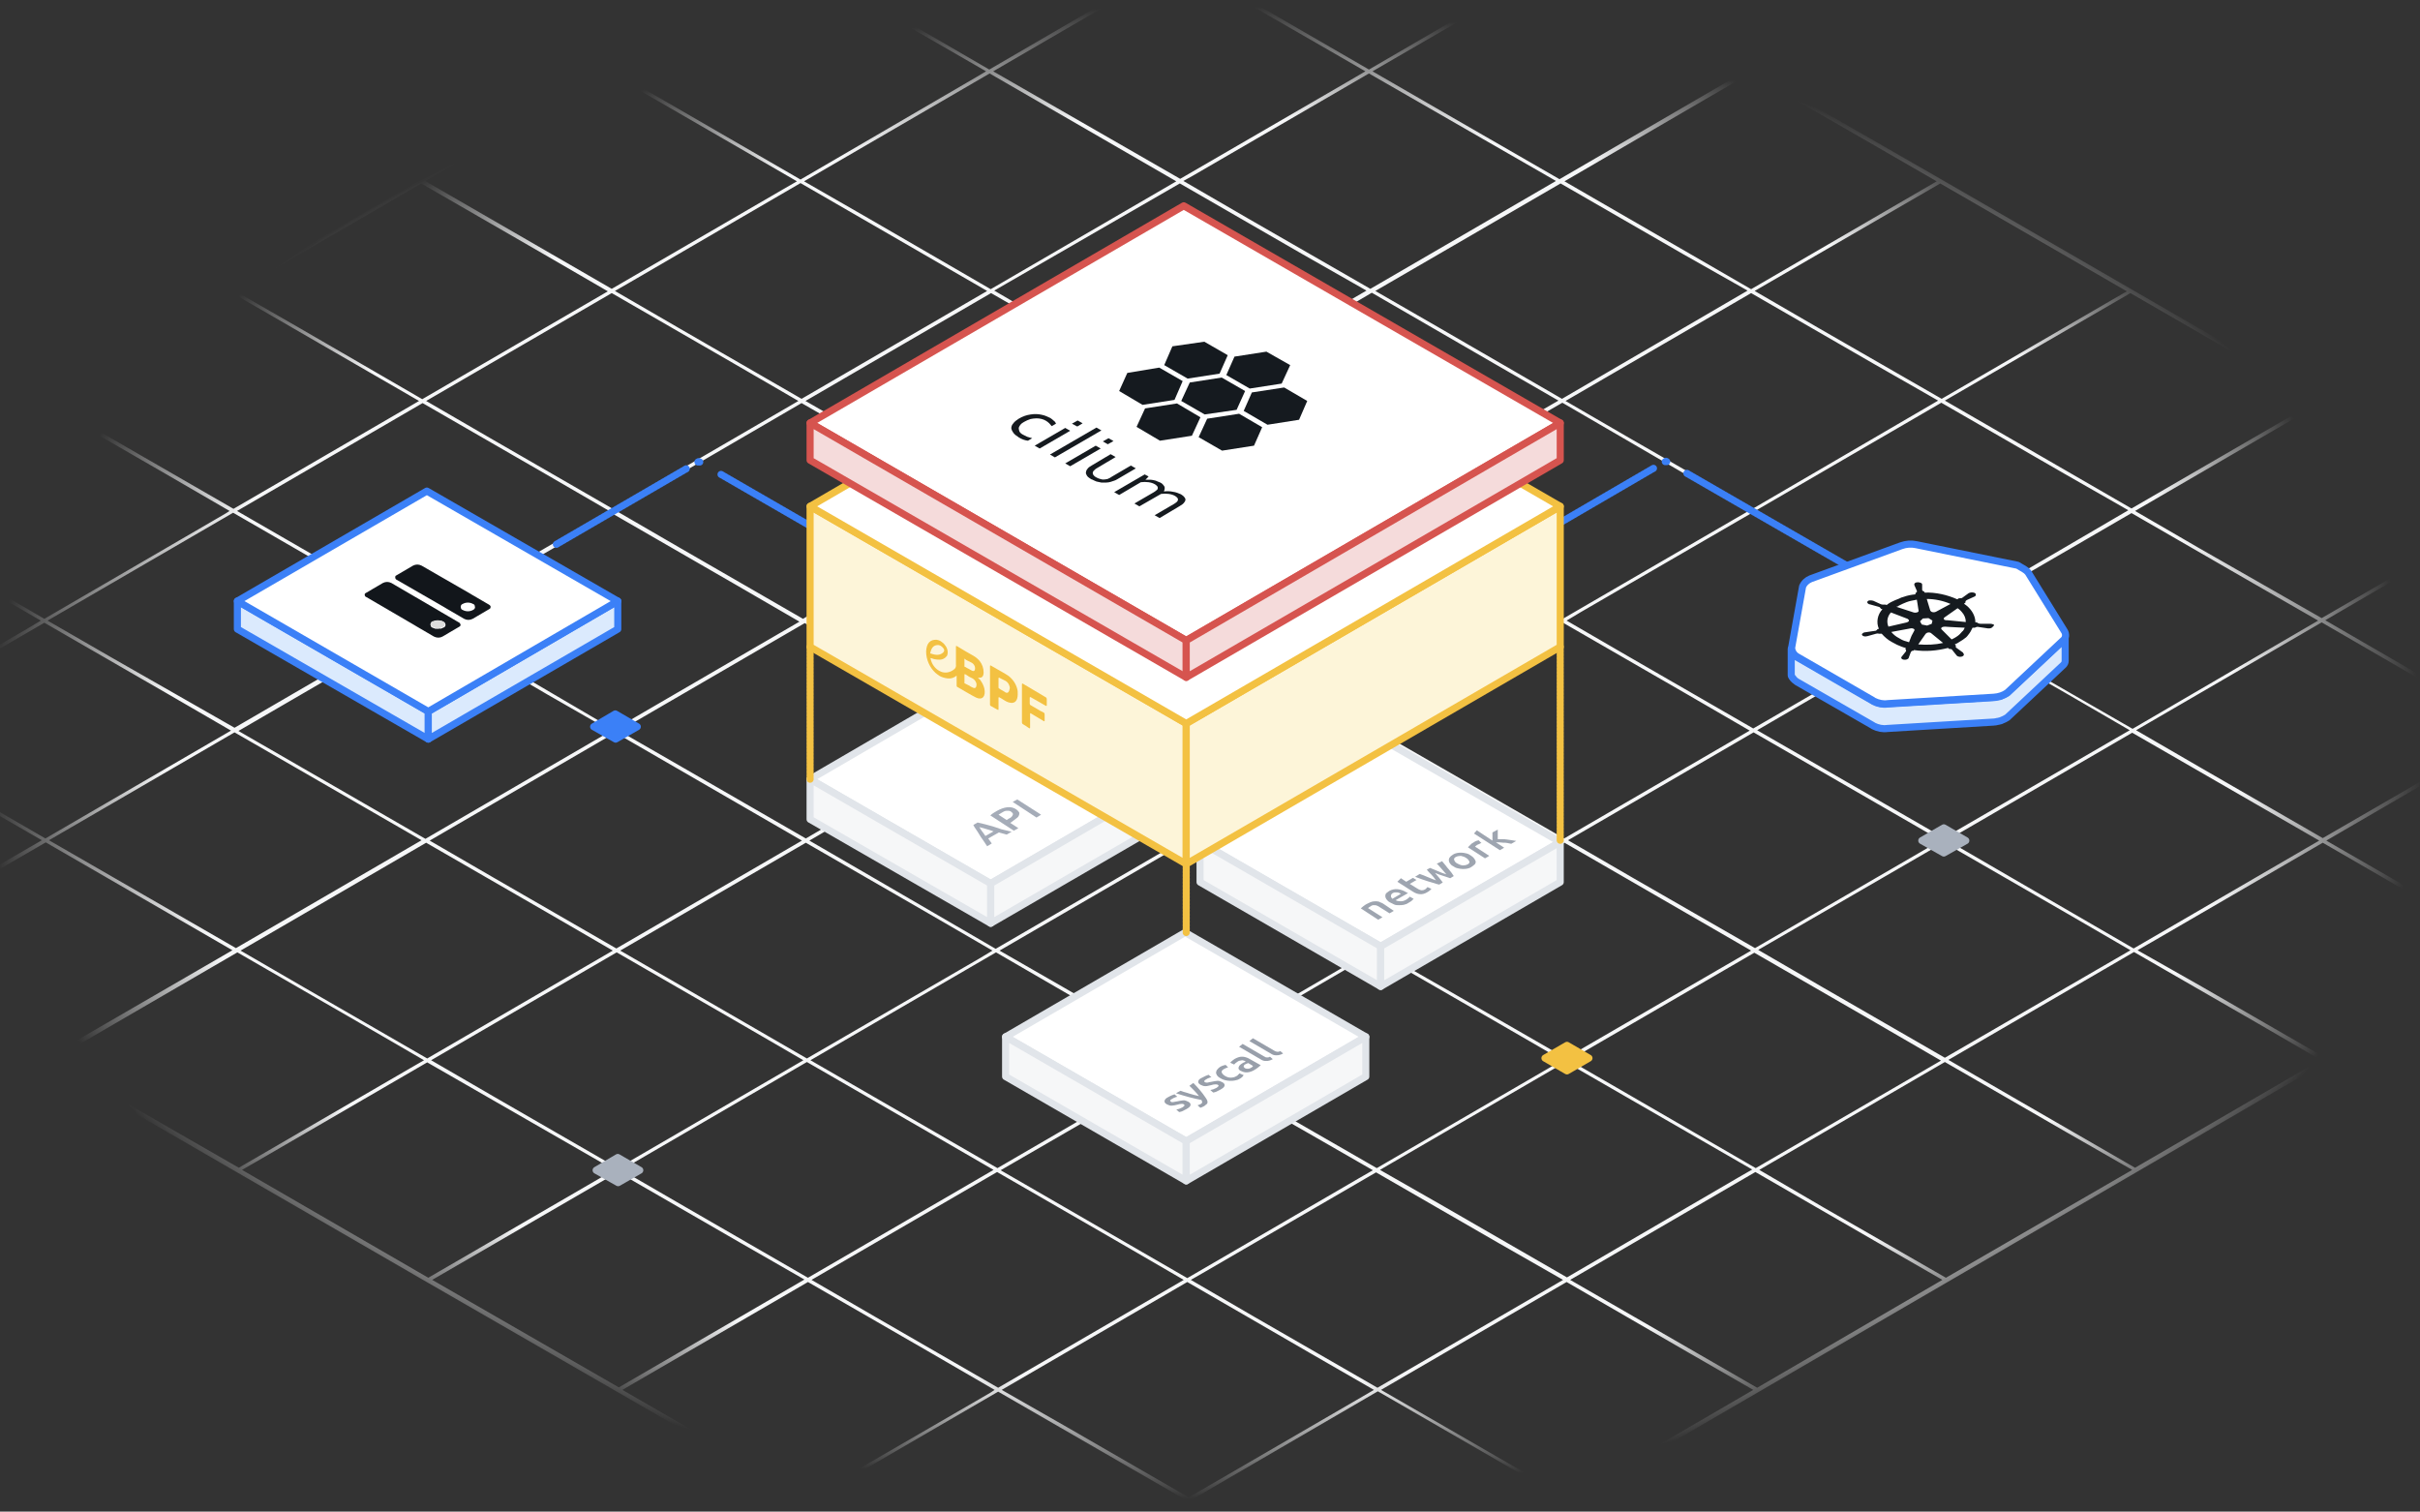 <svg width="682" height="426" viewBox="0 0 682 426" fill="none" xmlns="http://www.w3.org/2000/svg">
<rect x="0" y="0" width="682" height="426" fill="#333333" stroke="none"/>
<g clip-path="url(#clip0)">
<path d="M548.399 174.999L548.899 174.699H548.499C548.299 174.699 548.199 174.599 547.999 174.599C547.899 174.499 547.799 174.399 547.799 174.299L547.599 174.499L540.599 170.399L540.799 171.699L546.599 174.999L539.099 179.399L536.999 180.599C537.399 180.799 537.799 180.899 538.199 180.999L547.699 175.499L549.699 176.699L551.599 176.799L548.399 174.999ZM379.199 272.199L364.799 280.599L365.699 281.099L380.099 272.699L379.199 272.199ZM265.799 151.299L254.599 157.799L255.899 158.499L267.099 151.999L265.799 151.299ZM340.599 116.699L334.299 113.099L344.999 106.899L344.299 106.499L342.799 106.699L333.299 112.299L332.899 112.499L331.499 111.699L331.099 112.599L331.899 113.099L330.199 114.099L331.799 113.899L332.499 114.299L333.399 113.799L340.899 118.099L342.499 117.899L340.599 116.699ZM345.599 105.699L345.999 104.899L342.799 106.699L344.299 106.499L344.999 106.899L346.299 106.099L345.599 105.699ZM401.499 151.799L392.499 146.599L391.499 147.199L400.499 152.399L411.699 158.899L412.699 158.299L401.499 151.799ZM319.699 182.499L308.499 188.999L309.499 189.599L320.699 183.099L319.699 182.499ZM292.999 197.999L292.599 198.199L293.599 198.799L293.999 198.599C293.599 198.299 293.299 198.199 292.999 197.999ZM308.499 188.999L294.999 196.799L292.999 197.899C293.299 198.099 293.599 198.299 293.999 198.499L294.999 197.899L309.499 189.499L308.499 188.999ZM536.799 180.499L534.799 181.699L517.699 191.599L518.699 192.199L535.999 182.199L538.099 180.999C537.599 180.799 537.199 180.699 536.799 180.499ZM138.099 185.199L126.399 178.399L125.399 178.999L141.599 188.399L142.599 187.799L138.099 185.199ZM124.999 171.099L123.499 171.999L124.499 172.599L125.999 171.699L124.999 171.099ZM265.799 151.299L254.599 157.799L255.899 158.499L267.099 151.999L265.799 151.299ZM340.599 116.699L334.299 113.099L344.999 106.899L344.299 106.499L342.799 106.699L333.299 112.299L332.899 112.499L331.499 111.699L331.099 112.599L331.899 113.099L330.199 114.099L331.799 113.899L332.499 114.299L333.399 113.799L340.899 118.099L342.499 117.899L340.599 116.699ZM401.499 151.799L392.499 146.599L391.499 147.199L400.499 152.399L411.699 158.899L412.699 158.299L401.499 151.799ZM548.399 174.999L548.899 174.699H548.499C548.299 174.699 548.199 174.599 547.999 174.599C547.899 174.499 547.799 174.399 547.799 174.299L547.599 174.499L540.599 170.399L540.799 171.699L546.599 174.999L539.099 179.399L536.999 180.599C537.399 180.799 537.799 180.899 538.199 180.999L547.699 175.499L549.699 176.699L551.599 176.799L548.399 174.999ZM379.199 272.199L364.799 280.599L365.699 281.099L380.099 272.699L379.199 272.199ZM308.499 188.999L294.999 196.799L292.999 197.899C293.299 198.099 293.599 198.299 293.999 198.499L294.999 197.899L309.499 189.499L308.499 188.999ZM319.699 182.499L308.499 188.999L309.499 189.599L320.699 183.099L319.699 182.499ZM292.599 198.199L293.599 198.799L293.999 198.599C293.699 198.399 293.299 198.199 292.999 197.999L292.599 198.199ZM536.799 180.499L534.799 181.699L517.699 191.599L518.699 192.199L535.999 182.199L538.099 180.999C537.599 180.799 537.199 180.699 536.799 180.499ZM138.099 185.199L126.399 178.399L125.399 178.999L141.599 188.399L142.599 187.799L138.099 185.199ZM124.999 171.099L123.499 171.999L124.499 172.599L125.999 171.699L124.999 171.099ZM345.599 105.699L345.999 104.899L342.799 106.699L344.299 106.499L344.999 106.899L346.299 106.099L345.599 105.699ZM681.999 129.799V128.499L654.299 112.499L546.999 50.499L493.399 19.699C493.299 19.599 493.099 19.599 492.999 19.699L458.299 -0.301H456.399L491.799 20.099L439.499 50.499L404.799 30.499L386.799 20.099L387.999 19.399L421.999 -0.301H419.999L385.799 19.599L351.399 -0.301H349.399L384.799 20.099L379.499 23.199L332.599 50.399L279.899 20.099L314.999 -0.301H312.999L278.799 19.599L244.499 -0.301H242.499L277.899 20.099L275.199 21.699L225.599 50.599L190.699 30.399L172.999 20.199L208.099 -0.301H206.199L171.799 19.699L118.499 50.699L65.199 81.699L11.899 112.699L-3.801 121.799V122.799L12.099 113.599L46.599 133.499L64.699 143.999L63.599 144.699L12.499 174.399L-3.701 164.999V166.099L11.499 174.899L7.499 177.299L-3.701 183.799V184.899L12.499 175.499L46.999 195.399L65.099 205.899L63.899 206.599L12.799 236.299L-3.801 226.699V227.799L11.799 236.799L7.799 239.099L-3.701 245.799V246.999L12.899 237.399L65.499 267.799L13.199 298.099L-3.701 288.299V289.799L12.999 299.499C13.099 299.599 13.299 299.599 13.399 299.499L66.999 330.499L120.599 361.499L174.199 392.399L227.799 423.399L232.699 426.199H235.299L228.999 422.599L230.199 421.899L281.299 392.199L315.599 411.999L333.999 422.599L332.799 423.299L327.799 426.199H329.699L334.999 423.099L340.299 426.199H342.299L335.999 422.499L338.499 421.099L388.299 392.099L440.899 422.499L434.499 426.199H437.299L442.099 423.399L495.399 392.399L548.699 361.399L601.999 330.399L655.299 299.399L681.999 283.899V282.399L655.099 297.999L620.399 277.999L602.399 267.799L606.399 265.499L654.599 237.499L681.899 253.299V252.099L673.999 247.499L655.599 236.899L656.799 236.199L681.899 221.599V220.399L654.599 236.199L620.099 216.299L601.999 205.799L603.199 205.099L654.299 175.399L681.899 191.399V190.199L655.299 174.799L681.899 159.299V158.199L654.299 174.199L619.799 154.499L601.699 143.999L653.999 113.599L681.999 129.799ZM599.399 82.099L595.399 84.399L547.199 112.399L512.599 92.499L494.499 81.999L495.699 81.299L546.799 51.699L599.399 82.099ZM570.899 160.699L553.999 170.499L552.099 171.599L547.699 174.099L547.499 174.299L540.499 170.199L538.799 169.199L536.699 167.999L521.299 159.099L512.999 154.299L494.799 143.899L495.999 143.199L547.099 113.499L581.599 133.399L599.799 143.799L570.899 160.699ZM344.999 106.799L346.299 105.999L357.699 99.399L361.299 97.299L381.499 85.499L386.599 82.499L421.499 102.699L439.199 112.899L435.199 115.199L434.099 115.899L413.799 127.699L386.899 143.299L353.999 124.399L352.399 123.499L342.299 117.699L340.599 116.699L334.299 113.099L344.999 106.799ZM535.299 168.499L537.299 169.699L540.599 171.599L546.399 174.899L538.899 179.299L536.799 180.499L534.799 181.699L517.699 191.599L511.699 195.099L494.099 205.299L459.599 185.399L441.499 174.899L445.499 172.499L493.799 144.499L519.999 159.599L535.299 168.499ZM124.099 177.099L121.499 175.599L120.499 174.999L124.499 172.699L125.999 171.799L132.999 167.799L151.999 156.799L172.699 144.799L207.199 164.699L225.299 175.199L176.799 203.399L172.999 205.599L169.599 203.599L149.299 191.699L142.499 187.799L137.999 185.199L126.299 178.399L124.099 177.099ZM438.299 175.699L387.199 205.399L359.399 189.399L352.699 185.499L348.199 182.899L339.199 177.699L334.599 174.999L335.799 174.299L386.799 144.599L391.399 147.299L400.399 152.499L411.599 158.999L415.599 161.299L421.199 164.599L439.299 175.099L438.299 175.699ZM439.699 175.999L440.499 175.499L474.999 195.399L493.099 205.899L440.799 236.299L439.599 235.599L406.299 216.399L393.599 209.099L388.199 205.999L389.399 205.299L439.699 175.999ZM338.199 178.199L347.199 183.399L358.399 189.899L386.199 205.899L334.299 235.999L333.899 236.199L327.099 232.299L317.399 226.699L299.399 216.299L281.299 205.799L285.299 203.499L287.999 201.899L291.999 199.599L293.599 198.699L293.999 198.499L294.999 197.899L309.499 189.499L320.699 182.999L329.699 177.799L333.599 175.599L338.199 178.199ZM328.699 177.199L328.599 177.299L319.699 182.499L308.499 188.999L294.999 196.799L292.999 197.899L292.599 198.099L290.999 198.999L287.999 200.699L280.299 205.199L266.499 197.299L245.699 185.299L228.199 175.199L227.599 174.899L228.199 174.599L250.999 161.299L255.699 158.599L266.899 152.099L275.899 146.899L279.799 144.599L314.699 164.799L332.399 174.999L328.699 177.199ZM228.299 176.499L261.199 195.499L265.499 197.999L279.299 205.999L278.099 206.699L274.299 208.899L242.099 227.599L232.399 233.199L227.099 236.299L192.599 216.399L176.099 206.899L174.499 205.999L178.099 203.899L226.799 175.599L228.299 176.499ZM173.399 206.499L174.999 207.399L225.999 236.899L173.699 267.299L139.199 247.399L121.099 236.899L171.799 207.399L173.399 206.499ZM227.099 237.499L261.599 257.399L279.699 267.899L275.699 270.299L227.399 298.299L174.799 267.899L227.099 237.499ZM246.199 247.399L228.099 236.899L229.299 236.199L233.399 233.799L243.099 228.199L275.299 209.499L280.299 206.599L314.799 226.499L316.399 227.399L326.099 232.999L332.899 236.999L331.699 237.699L327.899 239.899L280.599 267.399L246.199 247.399ZM282.899 267.199L328.999 240.399L333.999 237.499L334.399 237.699L338.299 239.999L339.399 240.599L368.599 257.399L386.699 267.899L379.299 272.199L364.899 280.599L334.399 298.299L303.599 280.499L299.799 278.299L281.699 267.899L282.899 267.199ZM340.399 239.999L338.299 238.799L334.999 236.899L387.299 206.499L392.699 209.599L421.799 226.399L439.699 236.699L439.899 236.799L439.399 237.099L388.799 266.499L387.599 267.199L340.399 239.999ZM389.099 267.599L439.699 238.199L440.899 237.499L493.499 267.899L444.499 296.299L441.199 298.199L438.299 296.499L406.699 278.299L397.599 273.099L389.199 268.299L388.599 267.999L389.099 267.599ZM459.999 247.299L441.899 236.799L494.199 206.399L528.699 226.299L544.299 235.299L546.899 236.799L545.699 237.499L544.399 238.299L494.599 267.199L459.999 247.299ZM459.299 123.499L441.199 112.999L442.399 112.299L493.499 82.599L527.999 102.499L546.199 112.899L544.999 113.599L493.899 143.399L459.299 123.499ZM474.699 133.499L492.799 143.999L488.799 146.299L440.599 174.299L439.799 173.799L416.899 160.599L412.899 158.299L401.699 151.799L392.699 146.599L387.999 143.899L414.899 128.299L435.099 116.499L440.299 113.499L474.699 133.499ZM333.299 113.599L340.799 117.899L353.599 125.299L367.799 133.499L385.899 143.999L384.699 144.699L333.599 174.399L298.699 154.199L280.999 143.999L320.999 120.699L332.399 114.099L333.299 113.599ZM330.099 113.999L320.699 119.499L313.099 123.899L311.499 124.799L309.499 125.999L300.899 130.999L279.599 143.399L253.299 128.199L233.099 116.499L226.999 112.999L279.299 82.599L285.399 86.099L305.599 97.799L313.899 102.599L318.099 105.099L331.099 112.599L331.899 113.099L330.099 113.999ZM231.999 117.099L252.199 128.799L260.399 133.499L278.499 143.999L274.799 146.199L265.799 151.399L254.599 157.899L249.899 160.599L228.299 173.199L226.299 174.399L191.799 154.499L173.699 143.999L174.899 143.299L225.899 113.599L231.999 117.099ZM223.799 113.699L172.699 143.399L138.199 123.499L120.099 112.999L121.299 112.299L172.399 82.599L206.899 102.499L224.999 112.999L223.799 113.699ZM153.599 133.499L171.699 143.999L167.699 146.299L150.999 155.999L131.999 166.999L124.999 170.999L123.499 171.899L119.499 174.199L105.099 165.899L88.799 156.699L66.799 143.999L119.099 113.599L153.599 133.499ZM125.399 178.999L141.599 188.399L148.399 192.299L154.399 195.799L168.699 203.999L172.099 205.999L170.799 206.799L119.899 236.399L85.399 216.499L67.199 205.999L68.399 205.299L91.799 191.699L98.599 187.799L117.599 176.799L119.499 175.699L125.399 178.999ZM120.099 237.499L154.599 257.399L172.699 267.899L171.499 268.599L120.399 298.299L85.899 278.399L67.799 267.899L120.099 237.499ZM122.699 298.099L173.799 268.399L208.299 288.299L226.399 298.799L225.199 299.499L176.699 327.699L174.099 329.199L171.499 327.699L139.599 309.299L121.499 298.799L122.699 298.099ZM176.299 328.999L177.699 328.199L227.399 299.299L261.699 319.099L279.999 329.699L227.699 360.099L193.399 340.299L177.699 331.199L175.099 329.699L176.299 328.999ZM228.399 298.799L280.699 268.399L302.599 281.099L315.199 288.399L333.299 298.899L314.199 309.999L304.499 315.599L281.099 329.199L228.399 298.799ZM305.499 316.199L315.199 310.599L334.299 299.499L340.499 303.099L340.799 303.299L343.299 304.699L345.099 305.799L353.499 310.599L363.199 316.199L368.799 319.399L386.899 329.799L382.899 332.099L334.599 360.199L281.999 329.799L305.499 316.199ZM364.199 315.499L354.499 309.899L353.399 309.299L335.299 298.799L365.699 281.099L380.099 272.699L387.599 268.399L389.199 269.299L396.699 273.599L422.199 288.299L437.399 297.099L440.299 298.799L439.099 299.499L438.399 299.899L387.999 329.199L364.199 315.499ZM390.099 328.999L439.299 300.399L441.199 299.299L443.499 300.599L476.099 319.399L493.799 329.599L489.799 331.899L441.599 359.999L407.099 340.099L388.899 329.699L390.099 328.999ZM459.899 308.999L444.499 300.099L442.199 298.799L445.499 296.899L446.199 296.499L494.399 268.499L528.899 288.399L546.999 298.899L545.799 299.599L494.799 329.199L459.899 308.999ZM513.599 278.199L495.499 267.699L496.699 266.999L545.199 238.899L547.799 237.399L550.399 238.899L582.299 257.299L600.399 267.799L599.199 268.499L548.099 298.099L513.599 278.199ZM545.299 234.699L495.199 205.799L512.699 195.599L518.699 192.099L535.999 182.099L538.099 180.899L547.599 175.399L549.599 176.599L552.699 178.399L554.599 179.499L571.899 189.499L576.499 192.099L582.099 195.299L600.199 205.799L596.199 208.099L550.499 234.599L547.999 236.099L545.299 234.699ZM493.099 20.699L545.799 51.099L544.599 51.799L493.499 81.499L440.899 51.099L493.099 20.699ZM439.799 51.699L474.299 71.599L492.499 81.899L491.299 82.599L440.199 112.399L405.299 92.199L387.599 81.999L439.799 51.699ZM336.199 49.499L385.799 20.699L417.799 39.099L438.499 50.999L386.199 81.399L351.599 61.499L333.499 50.999L336.199 49.499ZM366.999 71.599L385.099 81.899L380.099 84.799L359.899 96.599L355.399 99.199L345.899 104.699L342.699 106.499L333.199 112.099L332.799 112.299L331.399 111.499L319.499 104.699L306.399 97.099L298.299 92.399L286.199 85.399L280.199 81.899L281.399 81.199L332.499 51.699L366.999 71.599ZM278.899 20.699L331.499 51.099L330.299 51.799L279.199 81.499L244.699 61.499L226.599 51.099L278.899 20.699ZM225.599 51.599L278.199 81.999L225.899 112.399L191.399 92.499L173.299 81.999L177.299 79.699L225.599 51.599ZM171.999 20.699L224.599 51.099L220.599 53.399L172.399 81.399L119.799 50.999L171.999 20.699ZM118.699 51.699L153.199 71.599L171.299 82.099L170.099 82.799L118.999 112.499L84.499 92.499L66.399 82.099L118.699 51.699ZM31.299 123.499L13.199 112.999L65.499 82.599L118.099 112.999L65.799 143.399L31.299 123.499ZM31.599 185.399L13.399 174.899L14.599 174.199L65.699 144.499L87.699 157.199L100.199 164.399L103.899 166.499L118.399 174.799L117.199 175.499L116.499 175.899L97.499 186.899L90.699 190.799L66.099 205.099L31.599 185.399ZM31.999 247.299L13.799 236.799L14.999 236.099L66.099 206.399L100.599 226.299L118.799 236.799L66.499 267.199L31.999 247.299ZM14.599 298.799L66.899 268.399L101.399 288.299L119.499 298.799L115.499 301.099L67.299 329.099L14.599 298.799ZM68.199 329.699L72.199 327.399L120.399 299.399L170.499 328.199L173.099 329.699L170.499 331.199L120.699 360.099L68.199 329.699ZM121.799 360.699L171.599 331.799L174.099 330.299L176.699 331.799L208.399 350.099L226.699 360.599L174.399 390.999L121.799 360.699ZM279.099 392.499L227.999 422.099L175.399 391.699L227.699 361.299L262.199 381.199L280.299 391.699L279.099 392.499ZM281.299 391.099L246.799 371.199L228.699 360.699L280.999 330.299L315.499 350.199L333.599 360.699L332.399 361.399L281.299 391.099ZM384.799 393.099L334.999 421.999L300.699 402.199L282.299 391.699L283.499 390.999L334.599 361.299L369.499 381.499L387.199 391.699L384.799 393.099ZM353.299 370.999L335.599 360.699L339.599 358.399L387.799 330.399L422.299 350.299L440.499 360.699L439.299 361.399L388.199 391.099L353.299 370.999ZM441.899 422.099L407.599 402.299L389.199 391.699L390.399 390.999L441.499 361.299L475.699 381.099L494.099 391.699L441.899 422.099ZM495.199 391.099L442.499 360.699L494.699 330.299L528.999 350.099L547.399 360.699L495.199 391.099ZM548.399 360.099L514.099 340.399L495.799 329.699L496.999 328.999L548.099 299.299L582.399 319.099L600.899 329.699L548.399 360.099ZM636.099 288.299L653.999 298.699L601.699 329.099L567.399 309.299L549.099 298.699L550.299 297.999L601.399 268.299L636.099 288.299ZM653.599 236.899L601.299 267.299L566.799 247.299L551.299 238.299L548.699 236.799L551.299 235.299L552.699 234.499L600.899 206.499L653.599 236.899ZM635.199 164.499L653.299 174.899L652.099 175.599L600.999 205.399L576.999 191.599L572.399 188.999L566.399 185.599L554.999 178.999L552.999 177.799L551.299 176.799L548.299 174.999L548.799 174.699L552.799 172.399L554.799 171.299L571.599 161.499L600.699 144.599L635.199 164.499ZM600.699 143.299L548.099 112.899L600.399 82.599L652.999 112.999L600.699 143.299ZM124.999 171.099L123.499 171.999L124.499 172.599L125.999 171.699L124.999 171.099ZM138.099 185.199L126.399 178.399L125.399 178.999L141.599 188.399L142.599 187.799L138.099 185.199ZM536.799 180.499L534.799 181.699L517.699 191.599L518.699 192.199L535.999 182.199L538.099 180.999C537.599 180.799 537.199 180.699 536.799 180.499ZM308.499 188.999L294.999 196.799L292.999 197.899C293.299 198.099 293.599 198.299 293.999 198.499L294.999 197.899L309.499 189.499L308.499 188.999ZM292.999 197.999L292.599 198.199L293.599 198.799L293.999 198.599C293.599 198.299 293.299 198.199 292.999 197.999ZM319.699 182.499L308.499 188.999L309.499 189.599L320.699 183.099L319.699 182.499ZM401.499 151.799L392.499 146.599L391.499 147.199L400.499 152.399L411.699 158.899L412.699 158.299L401.499 151.799ZM345.599 105.699L345.999 104.899L342.799 106.699L344.299 106.499L344.999 106.899L346.299 106.099L345.599 105.699ZM340.599 116.699L334.299 113.099L344.999 106.899L344.299 106.499L342.799 106.699L333.299 112.299L332.899 112.499L331.499 111.699L331.099 112.599L331.899 113.099L330.199 114.099L331.799 113.899L332.499 114.299L333.399 113.799L340.899 118.099L342.499 117.899L340.599 116.699ZM265.799 151.299L254.599 157.799L255.899 158.499L267.099 151.999L265.799 151.299ZM379.199 272.199L364.799 280.599L365.699 281.099L380.099 272.699L379.199 272.199ZM548.399 174.999L548.899 174.699H548.499C548.299 174.699 548.199 174.599 547.999 174.599C547.899 174.499 547.799 174.399 547.799 174.299L547.599 174.499L540.599 170.399L540.799 171.699L546.599 174.999L539.099 179.399L536.999 180.599C537.399 180.799 537.799 180.899 538.199 180.999L547.699 175.499L549.699 176.699L551.599 176.799L548.399 174.999ZM124.999 171.099L123.499 171.999L124.499 172.599L125.999 171.699L124.999 171.099ZM138.099 185.199L126.399 178.399L125.399 178.999L141.599 188.399L142.599 187.799L138.099 185.199ZM536.799 180.499L534.799 181.699L517.699 191.599L518.699 192.199L535.999 182.199L538.099 180.999C537.599 180.799 537.199 180.699 536.799 180.499ZM308.499 188.999L294.999 196.799L292.999 197.899C293.299 198.099 293.599 198.299 293.999 198.499L294.999 197.899L309.499 189.499L308.499 188.999ZM292.999 197.999L292.599 198.199L293.599 198.799L293.999 198.599C293.599 198.299 293.299 198.199 292.999 197.999ZM319.699 182.499L308.499 188.999L309.499 189.599L320.699 183.099L319.699 182.499ZM379.199 272.199L364.799 280.599L365.699 281.099L380.099 272.699L379.199 272.199ZM401.499 151.799L392.499 146.599L391.499 147.199L400.499 152.399L411.699 158.899L412.699 158.299L401.499 151.799ZM345.599 105.699L345.999 104.899L342.799 106.699L344.299 106.499L344.999 106.899L346.299 106.099L345.599 105.699ZM340.599 116.699L334.299 113.099L344.999 106.899L344.299 106.499L342.799 106.699L333.299 112.299L332.899 112.499L331.499 111.699L331.099 112.599L331.899 113.099L330.199 114.099L331.799 113.899L332.499 114.299L333.399 113.799L340.899 118.099L342.499 117.899L340.599 116.699ZM265.799 151.299L254.599 157.799L255.899 158.499L267.099 151.999L265.799 151.299ZM548.399 174.999L548.899 174.699H548.499C548.299 174.699 548.199 174.599 547.999 174.599C547.899 174.499 547.799 174.399 547.799 174.299L547.599 174.499L540.599 170.399L540.799 171.699L546.599 174.999L539.099 179.399L536.999 180.599C537.399 180.799 537.799 180.899 538.199 180.999L547.699 175.499L549.699 176.699L551.599 176.799L548.399 174.999Z" fill="url(#paint0_radial)"/>
<path d="M150.301 157.1L150.501 157" stroke="#3B80F7" stroke-width="2" stroke-linecap="round" stroke-linejoin="round"/>
<path d="M156.801 153.4L193.601 132" stroke="#3B80F7" stroke-width="2" stroke-linecap="round" stroke-linejoin="round" stroke-dasharray="0.51 0.51"/>
<path d="M196.699 130.2L196.899 130.1L197.199 130.2" stroke="#3B80F7" stroke-width="2" stroke-linecap="round" stroke-linejoin="round"/>
<path d="M203.199 133.699L264.699 169.199" stroke="#3B80F7" stroke-width="2" stroke-linecap="round" stroke-linejoin="round" stroke-dasharray="0.5 0.5"/>
<path d="M267.699 170.898L267.999 170.998" stroke="#3B80F7" stroke-width="2" stroke-linecap="round" stroke-linejoin="round"/>
<path d="M393.301 174.3L393.501 174.1" stroke="#3B80F7" stroke-width="2" stroke-linecap="round" stroke-linejoin="round"/>
<path d="M399.5 170.699L466.3 131.799" stroke="#3B80F7" stroke-width="2" stroke-linecap="round" stroke-linejoin="round" stroke-dasharray="0.49 0.49"/>
<path d="M469.301 130.1L469.501 130L469.701 130.1" stroke="#3B80F7" stroke-width="2" stroke-linecap="round" stroke-linejoin="round"/>
<path d="M475.398 133.398L521.698 160.098" stroke="#3B80F7" stroke-width="2" stroke-linecap="round" stroke-linejoin="round" stroke-dasharray="0.47 0.47"/>
<path d="M524.5 161.799L524.7 161.899" stroke="#3B80F7" stroke-width="2" stroke-linecap="round" stroke-linejoin="round"/>
<path d="M439.699 237.3L389.099 266.7L338.199 237.3L388.799 208L439.699 237.3Z" fill="white" stroke="#E1E5EA" stroke-width="2" stroke-linecap="round" stroke-linejoin="round"/>
<path d="M389.099 266.699V277.999L338.199 248.599V237.299L389.099 266.699Z" fill="#F6F7F8" stroke="#E1E5EA" stroke-width="2" stroke-linecap="round" stroke-linejoin="round"/>
<path d="M439.698 237.299L389.098 266.699V277.999L439.698 248.599V237.299Z" fill="#F6F7F8" stroke="#E1E5EA" stroke-width="2" stroke-linecap="round" stroke-linejoin="round"/>
<path d="M394.801 247.498L396.301 248.498L398.201 247.398L399.201 247.998L397.301 249.098L399.401 250.398C399.701 250.598 400.101 250.798 400.501 250.898C400.801 250.898 401.201 250.898 401.501 250.698C401.701 250.598 401.901 250.498 402.001 250.298C402.101 250.198 402.201 250.098 402.301 249.998L403.401 250.498C403.301 250.698 403.101 250.798 403.001 250.898C402.801 251.098 402.501 251.298 402.301 251.398C402.001 251.598 401.601 251.798 401.201 251.898C400.901 251.998 400.501 251.998 400.201 251.998C399.901 251.998 399.501 251.898 399.201 251.798C398.901 251.698 398.501 251.498 398.201 251.298L393.801 248.498L394.801 247.498Z" fill="#9EA5B0"/>
<path d="M415.401 241.899C415.201 241.599 414.801 241.299 414.501 241.099C414.101 240.799 413.701 240.599 413.201 240.499C412.801 240.399 412.301 240.299 411.901 240.299C411.401 240.299 411.001 240.299 410.601 240.399C410.201 240.499 409.801 240.599 409.401 240.899C409.101 241.099 408.801 241.299 408.601 241.599C408.401 241.799 408.301 242.099 408.301 242.399C408.301 242.699 408.401 242.999 408.601 243.299C408.801 243.599 409.101 243.899 409.501 244.099C409.901 244.399 410.301 244.599 410.801 244.699C411.201 244.799 411.701 244.899 412.201 244.899C412.601 244.899 413.101 244.899 413.501 244.799C413.901 244.699 414.301 244.599 414.701 244.299C415.001 244.099 415.301 243.899 415.601 243.599C415.801 243.399 415.901 243.099 415.901 242.799C415.701 242.399 415.601 242.099 415.401 241.899ZM413.601 243.599C413.201 243.799 412.701 243.899 412.201 243.899C411.601 243.799 411.101 243.599 410.601 243.299C410.201 243.099 409.901 242.699 409.801 242.299C409.701 241.999 409.901 241.699 410.301 241.499C410.701 241.299 411.201 241.199 411.701 241.199C412.201 241.299 412.801 241.499 413.201 241.799C413.601 241.999 413.901 242.399 414.101 242.799C414.201 243.099 414.001 243.399 413.601 243.599Z" fill="#9EA5B0"/>
<path d="M406.401 242.699C406.701 243.099 407.101 243.499 407.401 243.899C407.701 244.299 408.001 244.699 408.301 244.999C408.601 245.299 408.801 245.699 409.101 245.999C409.301 246.299 409.501 246.599 409.701 246.899L408.701 247.499L406.601 246.799C405.901 246.599 405.101 246.299 404.401 245.999C404.801 246.499 405.201 246.899 405.601 247.399C406.001 247.899 406.301 248.299 406.601 248.699L405.601 249.299C405.201 249.199 404.701 249.099 404.201 248.899L402.501 248.399L400.701 247.799L398.801 247.099L400.101 246.299L401.201 246.699L402.401 247.199C402.801 247.399 403.201 247.499 403.601 247.699L404.701 248.099C404.501 247.899 404.301 247.599 404.101 247.299L403.401 246.499L402.701 245.799L402.101 245.099L403.001 244.599C403.301 244.699 403.701 244.899 404.001 244.999L405.201 245.499C405.601 245.699 406.001 245.799 406.401 245.999L407.601 246.399L407.001 245.699L406.301 244.899C406.101 244.599 405.801 244.399 405.601 244.099C405.401 243.799 405.101 243.599 404.901 243.399L406.401 242.699Z" fill="#9EA5B0"/>
<path d="M397.298 252.7C397.198 252.9 396.998 253 396.898 253.1C396.698 253.3 396.398 253.5 396.198 253.6C395.698 253.9 395.198 254 394.698 254C394.198 254 393.698 253.9 393.298 253.7L396.798 251.7L396.598 251.6L396.398 251.5C395.598 251 394.798 250.7 393.898 250.6C393.098 250.5 392.198 250.7 391.498 251.1C391.198 251.3 390.998 251.5 390.698 251.7C390.498 251.9 390.398 252.2 390.398 252.5C390.398 252.8 390.498 253.1 390.698 253.4C390.998 253.8 391.298 254.1 391.698 254.3C392.098 254.5 392.498 254.7 392.898 254.9C393.298 255.1 393.798 255.1 394.198 255.1C394.698 255.1 395.098 255.1 395.598 255C396.098 254.9 396.598 254.7 396.998 254.4C397.198 254.3 397.298 254.2 397.498 254.1C397.698 254 397.798 253.9 397.898 253.8C397.998 253.7 398.098 253.6 398.198 253.5L398.398 253.3L397.298 252.7ZM392.398 253.3C392.298 253.2 392.198 253.1 392.098 252.9C391.998 252.8 391.998 252.7 391.998 252.5C391.998 252.4 391.998 252.2 392.098 252.1C392.198 251.9 392.298 251.8 392.498 251.7C392.698 251.6 392.898 251.5 393.098 251.5C393.298 251.5 393.498 251.5 393.698 251.5C394.098 251.5 394.498 251.7 394.798 251.9L392.398 253.3Z" fill="#9EA5B0"/>
<path d="M385.5 254.6C385.9 254.4 386.3 254.2 386.7 254.1C387.1 254 387.5 254 387.9 254C388.3 254 388.7 254.1 389 254.3C389.4 254.4 389.7 254.6 390 254.8L392.8 256.7L391.6 257.4L388.9 255.7C388.7 255.5 388.4 255.4 388.2 255.3C388 255.2 387.8 255.1 387.5 255.1C387.3 255.1 387.1 255.1 386.9 255.1C386.7 255.2 386.5 255.2 386.3 255.4C386.1 255.5 386 255.6 385.8 255.7C385.7 255.8 385.6 255.9 385.5 255.9L389.6 258.5L388.4 259.2L383.5 256C383.7 255.8 384 255.6 384.2 255.4C384.6 255.1 385 254.8 385.5 254.6Z" fill="#9EA5B0"/>
<path d="M415.299 237.399L415.599 237.199L415.999 236.999L416.399 236.899L416.699 236.799L417.499 237.599C417.299 237.599 417.099 237.699 416.999 237.799C416.799 237.899 416.499 237.999 416.299 238.099C416.199 238.199 415.999 238.299 415.899 238.399C415.799 238.499 415.699 238.599 415.699 238.599L419.699 241.199L418.499 241.899L413.699 238.799C413.899 238.599 414.099 238.299 414.399 238.099C414.499 237.899 414.899 237.599 415.299 237.399Z" fill="#9EA5B0"/>
<path d="M416.198 233.999L420.598 236.899C420.598 236.699 420.598 236.499 420.598 236.299C420.598 236.099 420.598 235.899 420.598 235.699V235.099C420.598 234.899 420.598 234.699 420.598 234.599L422.098 233.799C422.098 234.199 422.098 234.699 422.098 235.099C422.098 235.499 422.098 235.999 422.098 236.499C422.498 236.499 422.898 236.499 423.298 236.499C423.698 236.499 424.198 236.499 424.698 236.599C425.198 236.699 425.598 236.699 426.098 236.799C426.598 236.899 426.898 236.899 427.298 236.999L425.898 237.799C425.598 237.699 425.198 237.699 424.898 237.599C424.598 237.499 424.098 237.499 423.698 237.499L422.598 237.399C422.198 237.399 421.898 237.399 421.598 237.399L423.898 238.899L422.698 239.599L415.398 234.899L416.198 233.999Z" fill="#9EA5B0"/>
<path d="M329.701 219.599L279.201 248.999L228.301 219.599L278.801 190.199L329.701 219.599Z" fill="white" stroke="#E1E5EA" stroke-width="2" stroke-linecap="round" stroke-linejoin="round"/>
<path d="M279.201 249V260.2L228.301 230.9V219.6L279.201 249Z" fill="#F6F7F8" stroke="#E1E5EA" stroke-width="2" stroke-linecap="round" stroke-linejoin="round"/>
<path d="M329.699 219.6L279.199 249V260.2L329.699 230.9V219.6Z" fill="#F6F7F8" stroke="#E1E5EA" stroke-width="2" stroke-linecap="round" stroke-linejoin="round"/>
<path d="M282.201 233.699L279.801 232.899C279.001 232.699 278.301 232.499 277.601 232.299L275.501 231.799L274.301 232.499C274.501 232.899 274.801 233.399 275.101 233.799C275.401 234.199 275.701 234.699 276.001 235.199C276.301 235.699 276.601 236.199 277.001 236.699L278.201 238.499L279.501 237.699L279.001 236.999C278.801 236.799 278.701 236.499 278.501 236.299L281.501 234.599L282.601 234.899L283.701 235.199L285.101 234.399L282.201 233.699ZM277.701 235.599C277.401 235.099 277.001 234.599 276.701 234.199C276.401 233.799 276.201 233.399 276.001 233.099L277.801 233.599C278.501 233.799 279.201 233.999 280.001 234.299L277.701 235.599Z" fill="#A5ACB8"/>
<path d="M286.698 225.299L293.398 229.599L292.098 230.399L285.398 225.999L286.698 225.299Z" fill="#A5ACB8"/>
<path d="M286.598 230.5C286.898 230.3 287.098 230 287.198 229.7C287.298 229.4 287.298 229.1 287.198 228.9C286.998 228.6 286.698 228.3 286.398 228.1C285.698 227.6 284.798 227.4 283.898 227.5C282.898 227.6 281.898 228 280.998 228.5L279.998 229.1C279.698 229.3 279.398 229.5 279.098 229.8L285.698 234.1L286.998 233.4L284.698 231.9L285.298 231.5C285.798 231.1 286.198 230.8 286.598 230.5ZM284.298 230.7L283.698 231.1L281.398 229.6C281.598 229.5 281.898 229.3 282.198 229.1C282.398 229 282.698 228.8 282.898 228.7C283.098 228.6 283.398 228.5 283.598 228.5C283.798 228.5 284.098 228.5 284.298 228.5C284.498 228.5 284.798 228.6 284.998 228.8C285.398 229.1 285.598 229.4 285.398 229.7C285.198 230.2 284.798 230.5 284.298 230.7Z" fill="#A5ACB8"/>
<path d="M384.898 292.199L334.298 321.599L283.398 292.199L333.998 262.799L384.898 292.199Z" fill="white" stroke="#E1E5EA" stroke-width="2" stroke-linecap="round" stroke-linejoin="round"/>
<path d="M334.298 321.599V332.799L283.398 303.399V292.199L334.298 321.599Z" fill="#F6F7F8" stroke="#E1E5EA" stroke-width="2" stroke-linecap="round" stroke-linejoin="round"/>
<path d="M384.901 292.199L334.301 321.599V332.799L384.901 303.399V292.199Z" fill="#F6F7F8" stroke="#E1E5EA" stroke-width="2" stroke-linecap="round" stroke-linejoin="round"/>
<path d="M353.098 292.6L359.098 296.1C359.198 296.2 359.398 296.2 359.498 296.3C359.598 296.3 359.798 296.4 359.898 296.4C359.998 296.4 360.198 296.4 360.298 296.4C360.498 296.4 360.598 296.3 360.798 296.2L361.598 296.9C361.298 297.1 360.898 297.2 360.598 297.3C360.298 297.4 359.998 297.4 359.698 297.4C359.398 297.4 359.198 297.4 358.898 297.3C358.598 297.2 358.398 297.1 358.098 296.9L352.098 293.4L353.098 292.6Z" fill="#989FAA"/>
<path d="M352.099 298.399C351.799 298.199 351.499 298.099 351.199 297.999C350.899 297.899 350.499 297.799 350.199 297.799C349.899 297.799 349.499 297.799 349.199 297.899C348.799 297.999 348.399 298.199 347.999 298.399C347.699 298.599 347.399 298.799 347.199 298.999C346.999 299.099 346.899 299.299 346.699 299.499L347.799 299.999C347.899 299.899 348.099 299.699 348.199 299.599C348.399 299.399 348.699 299.299 348.899 299.099C349.099 298.999 349.299 298.899 349.499 298.899C349.699 298.899 349.899 298.799 349.999 298.799C350.199 298.799 350.299 298.799 350.499 298.899C350.699 298.899 350.799 298.999 350.899 299.099L351.099 299.199C350.899 299.299 350.699 299.299 350.599 299.399C350.399 299.499 350.299 299.499 350.199 299.599C349.899 299.799 349.699 299.899 349.499 300.099C349.299 300.299 349.199 300.399 349.099 300.699C348.999 300.899 348.999 301.099 349.099 301.299C349.199 301.499 349.399 301.699 349.699 301.799C350.299 302.099 350.899 302.299 351.599 302.199C351.899 302.199 352.199 302.099 352.499 301.999C352.799 301.899 353.099 301.799 353.399 301.599C353.799 301.399 354.199 301.099 354.599 300.799L355.299 300.199L352.099 298.399ZM352.599 300.899C352.299 301.099 351.999 301.199 351.699 301.199C351.399 301.199 351.099 301.199 350.799 300.999C350.699 300.899 350.599 300.799 350.499 300.699C350.499 300.599 350.499 300.499 350.499 300.399C350.599 300.299 350.599 300.199 350.699 300.099C350.799 299.999 350.899 299.899 351.099 299.899C351.199 299.799 351.399 299.699 351.499 299.699L351.799 299.599L353.099 300.399C353.099 300.599 352.799 300.799 352.599 300.899Z" fill="#989FAA"/>
<path d="M338.801 303.698C339.101 303.498 339.501 303.398 339.801 303.198C340.101 303.098 340.301 302.998 340.601 302.898L341.401 303.598C341.201 303.598 340.901 303.698 340.701 303.798C340.401 303.898 340.201 303.998 339.901 304.198C339.701 304.298 339.601 304.398 339.401 304.598C339.301 304.698 339.401 304.898 339.601 304.998C339.701 304.998 339.801 305.098 339.901 305.098C340.001 305.098 340.101 305.098 340.201 305.098C340.401 305.098 340.501 305.098 340.701 304.998C340.901 304.998 341.101 304.898 341.301 304.898L342.301 304.698C342.601 304.698 342.901 304.598 343.101 304.598C343.301 304.598 343.601 304.598 343.801 304.698C344.001 304.798 344.301 304.898 344.501 304.998C345.001 305.298 345.201 305.598 345.101 305.998C345.001 306.398 344.601 306.698 343.901 307.098C343.501 307.298 343.101 307.498 342.701 307.698C342.301 307.798 342.101 307.898 341.901 307.898L341.101 307.198C341.301 307.098 341.601 307.098 341.901 306.998C342.201 306.898 342.501 306.698 342.801 306.598C343.001 306.498 343.201 306.298 343.401 306.098C343.501 305.998 343.401 305.898 343.201 305.698C343.001 305.598 342.801 305.598 342.501 305.598C342.101 305.598 341.701 305.698 341.401 305.798C341.101 305.898 340.801 305.898 340.501 305.998C340.201 306.098 340.001 306.098 339.701 306.098C339.501 306.098 339.201 306.098 339.001 305.998C338.701 305.898 338.501 305.798 338.301 305.698C337.801 305.398 337.601 305.098 337.701 304.698C337.801 304.298 338.101 303.998 338.801 303.698Z" fill="#989FAA"/>
<path d="M343.799 300.7C344.299 300.4 344.899 300.2 345.399 300.1L346.099 300.8L345.499 301C345.299 301.1 345.099 301.2 344.899 301.3C344.399 301.6 344.199 301.9 344.299 302.2C344.399 302.5 344.599 302.8 345.199 303.2C345.699 303.5 346.199 303.7 346.799 303.7C347.399 303.7 347.899 303.6 348.399 303.3C348.599 303.2 348.799 303.1 348.899 302.9C348.999 302.8 349.199 302.7 349.299 302.5L350.499 303C350.399 303.2 350.199 303.3 350.099 303.5C349.899 303.7 349.599 303.9 349.399 304C348.999 304.3 348.499 304.4 347.999 304.5C347.599 304.6 347.099 304.6 346.599 304.6C346.099 304.6 345.699 304.5 345.199 304.4C344.799 304.3 344.299 304.1 343.999 303.9C343.699 303.7 343.299 303.5 343.099 303.2C342.899 303 342.799 302.7 342.699 302.4C342.699 302.1 342.799 301.8 342.899 301.6C343.199 301.2 343.499 300.9 343.799 300.7Z" fill="#989FAA"/>
<path d="M336.298 305.199C337.598 306.499 338.798 307.899 339.798 309.399C339.898 309.599 340.098 309.799 340.198 310.099C340.298 310.299 340.298 310.499 340.298 310.699C340.298 310.899 340.198 311.099 339.998 311.199C339.798 311.399 339.598 311.499 339.398 311.699C339.198 311.799 338.998 311.899 338.798 311.999C338.598 312.099 338.398 312.099 338.298 312.199L337.498 311.499C337.798 311.399 338.098 311.299 338.298 311.199C338.598 310.999 338.798 310.799 338.798 310.699C338.798 310.499 338.698 310.199 338.598 309.999C337.498 309.799 336.298 309.499 335.098 309.199C333.898 308.899 332.698 308.499 331.398 308.099L332.698 307.399C333.098 307.499 333.398 307.699 333.898 307.799C334.398 307.899 334.798 308.099 335.198 308.199L336.598 308.599C337.098 308.699 337.498 308.799 337.898 308.899C337.498 308.399 337.098 307.899 336.598 307.399C336.098 306.899 335.598 306.399 335.198 305.999L336.298 305.199Z" fill="#989FAA"/>
<path d="M329.201 309.198C329.501 308.998 329.801 308.898 330.201 308.698C330.501 308.598 330.701 308.498 331.001 308.398L331.801 309.098C331.601 309.098 331.301 309.198 331.101 309.298C330.801 309.398 330.601 309.498 330.301 309.698C330.101 309.798 329.901 309.898 329.801 310.098C329.701 310.198 329.801 310.298 330.001 310.498C330.101 310.598 330.201 310.598 330.301 310.598C330.401 310.598 330.501 310.598 330.601 310.598L331.101 310.498C331.301 310.498 331.501 310.398 331.701 310.398L332.701 310.198C333.001 310.198 333.301 310.098 333.501 310.098C333.701 310.098 334.001 310.098 334.201 310.198C334.401 310.298 334.701 310.398 334.901 310.498C335.401 310.798 335.601 311.098 335.501 311.498C335.401 311.898 335.001 312.198 334.301 312.598C333.901 312.798 333.501 312.998 333.101 313.198C332.801 313.298 332.501 313.398 332.301 313.398L331.501 312.698C331.801 312.598 332.001 312.598 332.301 312.498C332.601 312.398 332.901 312.198 333.201 312.098C333.401 311.998 333.601 311.798 333.801 311.598C333.901 311.498 333.801 311.398 333.601 311.198C333.401 311.098 333.201 311.098 333.001 311.098C332.601 311.098 332.201 311.198 331.901 311.298C331.601 311.398 331.301 311.398 331.001 311.498C330.701 311.498 330.501 311.598 330.201 311.598C330.001 311.598 329.701 311.598 329.501 311.498C329.201 311.398 329.001 311.298 328.801 311.198C328.301 310.898 328.101 310.598 328.201 310.198C328.301 309.798 328.601 309.498 329.201 309.198Z" fill="#989FAA"/>
<path d="M350.199 294.199L356.199 297.699C356.299 297.799 356.499 297.799 356.599 297.899C356.699 297.999 356.799 297.999 356.999 297.999C357.099 297.999 357.299 297.999 357.399 297.999C357.599 297.999 357.699 297.899 357.899 297.799L358.699 298.499C358.399 298.699 357.999 298.799 357.699 298.899C357.399 298.999 357.099 298.999 356.799 298.999C356.499 298.999 356.299 298.999 355.999 298.899C355.699 298.799 355.499 298.699 355.199 298.499L349.199 294.999L350.199 294.199Z" fill="#989FAA"/>
<path d="M581.501 180.498L565.701 195.298C565.501 195.398 565.201 195.598 565.001 195.698L564.801 195.798C564.601 195.898 564.401 195.998 564.101 196.098L563.901 196.198C563.601 196.298 563.301 196.398 563.001 196.398C562.601 196.498 562.201 196.598 561.801 196.598L531.901 198.398C530.601 198.598 529.201 198.298 528.001 197.698C527.901 197.598 527.801 197.598 527.701 197.498L506.401 185.198C506.201 185.098 506.101 184.998 505.901 184.798L505.801 184.698C505.701 184.598 505.501 184.398 505.401 184.298L505.301 184.198C505.201 184.098 505.201 183.998 505.101 183.998L505.001 183.898C505.001 183.798 504.901 183.698 504.901 183.698V183.598C504.901 183.498 504.801 183.398 504.801 183.398V183.298C504.801 183.198 504.801 183.098 504.801 182.898V189.798C504.801 189.898 504.801 189.998 504.801 190.198V190.298C504.801 190.398 504.801 190.498 504.901 190.498V190.598C504.901 190.698 505.001 190.798 505.001 190.798L505.101 190.898C505.101 190.998 505.201 191.098 505.301 191.098V191.198C505.401 191.298 505.601 191.498 505.701 191.598L505.801 191.698C506.001 191.798 506.101 191.998 506.301 192.098L527.701 204.398L528.001 204.598C529.201 205.198 530.601 205.498 531.901 205.298L561.801 203.498C562.201 203.498 562.601 203.398 563.001 203.298H563.101C563.401 203.198 563.601 203.198 563.901 203.098L564.101 202.998C564.301 202.898 564.501 202.798 564.801 202.698L565.001 202.598C565.201 202.498 565.501 202.298 565.701 202.198L581.501 187.398C581.801 187.098 582.001 186.698 582.001 186.298C582.001 186.198 582.001 186.098 582.001 185.898V178.998C582.001 179.598 581.801 180.098 581.501 180.498Z" fill="#DBEAFD" stroke="#3B80F7" stroke-width="2" stroke-linecap="round" stroke-linejoin="round"/>
<path d="M570.302 160.299C570.802 160.599 571.202 160.899 571.602 161.399L581.802 177.899C582.302 178.699 582.202 179.799 581.502 180.399L565.702 195.199C564.602 195.999 563.302 196.399 561.902 196.499L532.002 198.299C530.702 198.499 529.302 198.199 528.102 197.599C528.002 197.499 527.902 197.499 527.802 197.399L506.502 185.099C505.602 184.599 505.002 183.699 504.902 182.599L508.002 165.299C508.402 164.299 509.302 163.499 510.302 163.099L535.802 153.799C537.202 153.299 538.602 153.199 540.002 153.499L568.602 159.299C569.202 159.699 569.802 159.999 570.302 160.299Z" fill="white" stroke="#3B80F7" stroke-width="2" stroke-linecap="round" stroke-linejoin="round"/>
<path d="M561.798 176C561.598 175.9 561.298 175.8 560.998 175.8H558.198C557.898 175.8 557.598 175.7 557.398 175.6L557.298 175.5C557.198 175.5 557.198 175.5 557.098 175.4H556.698C556.698 174 556.098 172.5 554.798 171.2C554.598 171 554.298 170.7 553.998 170.5C553.798 170.4 553.698 170.3 553.498 170.1L553.798 169.9C553.898 169.9 553.898 169.8 553.898 169.7V169.6C553.898 169.4 554.098 169.2 554.298 169.1L556.498 168.1C556.698 168 556.898 167.8 556.798 167.5C556.798 167.3 556.698 167.2 556.498 167.1C555.998 166.9 555.398 166.9 554.998 167.1H554.898L553.098 168.4C552.898 168.6 552.598 168.6 552.298 168.6H552.198C552.098 168.6 551.998 168.6 551.898 168.7L551.598 168.9C548.698 167.6 545.498 166.9 542.398 167L542.298 166.8C542.298 166.7 542.198 166.7 542.198 166.7L542.098 166.6H541.998C541.798 166.5 541.698 166.4 541.698 166.2V164.7C541.698 164.6 541.598 164.4 541.398 164.3C541.298 164.3 541.198 164.2 541.098 164.2C540.898 164.1 540.698 164.1 540.398 164.1C539.798 164.1 539.398 164.4 539.498 164.8V164.9L540.198 166.5C540.298 166.7 540.198 166.9 539.998 167L539.898 167.1C539.798 167.1 539.798 167.2 539.798 167.3V167.5C538.698 167.6 537.598 167.8 536.498 168.2C535.998 168.3 535.598 168.5 535.198 168.7C534.398 169 533.698 169.3 532.898 169.7C532.498 169.9 532.098 170.2 531.698 170.5L531.398 170.4C531.298 170.4 531.198 170.4 531.098 170.4H530.998C530.698 170.4 530.398 170.4 530.098 170.3L527.898 169.3C527.598 169.2 527.198 169.2 526.898 169.2C526.698 169.2 526.498 169.3 526.398 169.4C526.098 169.6 526.198 170 526.598 170.2C526.698 170.3 526.798 170.3 526.898 170.3L529.398 171C529.498 171 529.598 171.1 529.698 171.1C529.798 171.2 529.898 171.3 529.998 171.4V171.5C529.998 171.5 530.098 171.6 530.198 171.6L530.498 171.7C529.098 173.2 528.698 175.4 529.498 177.2L529.198 177.3C529.098 177.3 529.098 177.4 528.998 177.4V177.5C528.798 177.7 528.598 177.8 528.298 177.8L525.598 178.2C525.298 178.2 524.998 178.4 524.798 178.6C524.698 178.7 524.698 178.9 524.798 179C524.898 179.1 524.998 179.2 524.998 179.2C525.398 179.4 525.798 179.4 526.098 179.3H526.198L528.698 178.6C528.998 178.5 529.298 178.5 529.598 178.6H529.698C529.798 178.6 529.898 178.6 529.998 178.6H530.298C531.098 179.5 531.998 180.3 533.098 180.9C533.598 181.2 534.098 181.4 534.598 181.7C534.998 181.9 535.398 182 535.798 182.2C536.198 182.4 536.698 182.5 537.098 182.6L536.998 182.8C536.998 182.8 536.998 182.9 536.998 183L537.098 183.1C537.198 183.2 537.198 183.5 537.098 183.6L535.898 185.1C535.798 185.3 535.698 185.4 535.998 185.7C535.998 185.8 536.098 185.8 536.198 185.8C536.298 185.9 536.398 185.9 536.498 185.9C536.998 186 537.498 185.9 537.898 185.5V185.4L538.498 183.8C538.598 183.6 538.798 183.4 538.998 183.4H539.098C539.198 183.4 539.298 183.4 539.298 183.3L539.398 183.2C542.598 183.7 545.898 183.4 548.998 182.6L549.198 182.8L549.398 182.9H549.498C549.698 182.9 549.898 182.9 549.998 183C550.098 183 550.098 183.1 550.198 183.2L551.398 184.7C551.498 184.8 551.498 184.8 551.598 184.9C551.798 185 552.098 185.1 552.298 185.1C552.498 185.1 552.798 185.1 552.998 185C553.498 184.8 553.598 184.4 553.298 184.1L553.198 183.9L551.398 182.6C551.198 182.5 551.098 182.3 551.198 182.1V182C551.198 181.9 551.198 181.9 551.098 181.8L550.898 181.6C551.398 181.4 551.798 181.2 552.198 180.9C552.898 180.5 553.498 180.1 554.098 179.6C554.298 179.4 554.498 179.2 554.698 178.9C555.198 178.3 555.598 177.6 555.898 176.9H556.298C556.398 176.9 556.498 176.9 556.598 176.9L556.698 176.8C556.998 176.7 557.298 176.6 557.598 176.7L560.298 177.1C560.598 177.1 560.998 177.1 561.298 176.9C561.498 176.8 561.598 176.7 561.598 176.6C562.098 176.3 561.998 176 561.798 176ZM551.698 171.4C551.798 171.5 551.898 171.6 552.098 171.7C552.398 171.9 552.598 172.2 552.898 172.5C553.598 173.3 553.998 174.2 553.998 175.3L548.898 174.8H548.498C548.298 174.8 548.198 174.7 547.998 174.7C547.898 174.6 547.798 174.5 547.798 174.4C547.798 174.3 547.798 174.1 547.998 174L551.698 171.4ZM541.898 174.3L543.498 174.2L544.598 174.9L544.398 175.8L543.098 176.3L541.598 176L541.098 175.1L541.898 174.3ZM549.698 170.2L545.598 172.4C545.198 172.6 544.698 172.6 544.298 172.4C544.198 172.3 544.098 172.2 543.998 172.1L542.998 168.8C545.298 168.8 547.598 169.3 549.698 170.2ZM535.098 170.7C535.798 170.3 536.598 170 537.298 169.7C537.798 169.5 538.198 169.4 538.698 169.3C539.198 169.2 539.698 169.1 540.198 169L540.398 170.2L540.598 171.5L540.698 172.1C540.798 172.5 539.998 172.8 539.298 172.6L534.398 171C534.598 171 534.898 170.9 535.098 170.7ZM532.898 172.6L537.598 174.4L537.698 174.5C538.198 174.8 537.998 175.2 537.398 175.4L532.198 176.6C531.598 175.2 531.898 173.7 532.898 172.6ZM537.998 181C537.598 180.9 537.198 180.7 536.698 180.6C536.098 180.4 535.598 180.1 535.098 179.8C534.298 179.4 533.598 178.8 532.998 178.1L538.398 177.1C538.698 177 539.098 177.1 539.298 177.2C539.498 177.3 539.598 177.5 539.498 177.7L538.698 179.2L537.998 181ZM540.598 181.6L542.698 178.6C543.098 178.2 543.698 178.1 544.198 178.4L544.298 178.5L547.598 181.2C545.398 181.7 542.998 181.8 540.598 181.6ZM552.598 178.4C552.098 179 551.498 179.4 550.798 179.8L549.998 180.2L547.198 177.4C546.798 177 547.298 176.6 548.098 176.6L549.598 176.7L551.498 176.8L553.698 176.9C553.598 177.2 553.398 177.5 553.198 177.8C552.998 177.9 552.798 178.2 552.598 178.4Z" fill="#151A1F"/>
<path d="M334.301 203.899V243.499L228.301 182.299V142.699L334.301 203.899Z" fill="#FDF5D9" stroke="#F3C142" stroke-width="2" stroke-linecap="round" stroke-linejoin="round"/>
<path d="M439.701 142.699L334.301 203.899V243.499L439.701 182.299V142.699Z" fill="#FDF5D9" stroke="#F3C142" stroke-width="2" stroke-linecap="round" stroke-linejoin="round"/>
<path d="M277.4 193.999C277.2 193.199 276.8 192.399 276.3 191.699C276.2 191.599 276.2 191.499 276.1 191.499L275.6 190.999H275.9C276.8 191.099 277.2 190.499 277.2 189.499C277.2 188.299 276.8 187.199 276.1 186.299C275.6 185.699 275 185.199 274.3 184.799L272.2 183.599L271.2 182.999L269.7 182.099C269.5 181.999 269.4 181.999 269.4 182.299V187.299C269.5 187.799 269.3 188.399 268.8 188.699C267.8 189.499 266.4 189.799 265.2 189.299C265 189.199 264.8 189.099 264.6 188.999C263.4 188.299 262.6 187.099 262.3 185.799C262.2 185.499 262.2 185.399 262.5 185.499C263.2 185.799 263.9 185.899 264.6 185.899C265.5 185.999 266.4 185.499 266.9 184.799C267.3 183.799 267 182.599 266.3 181.799C266 181.299 265.5 180.999 265.1 180.699C264.8 180.499 264.4 180.399 264 180.299C262.1 180.199 261.1 181.299 261 183.599C261 185.899 262 188.099 263.6 189.599C264 189.899 264.3 190.199 264.8 190.499C265.5 190.899 266.3 191.099 267.1 191.199C268 191.299 268.9 190.999 269.6 190.399V193.199C269.6 193.399 269.6 193.499 269.8 193.599L270.5 193.999L271.7 194.699L272.9 195.399C273.6 195.799 274.3 196.199 275.1 196.599C276.8 197.399 277.9 196.299 277.4 193.999ZM262.2 183.899C262.5 182.499 263.2 181.699 264.5 181.799C264.7 181.799 264.9 181.899 265.1 181.999C265.3 182.099 265.5 182.299 265.7 182.499C265.9 182.699 266.1 182.999 266.1 183.299C266.1 183.499 266 183.699 265.8 183.899C264.9 184.699 263.8 184.699 262.4 184.199H262.3C262.2 184.199 262.1 184.099 262.2 183.899ZM271.7 185.799C271.7 185.699 271.7 185.699 271.8 185.699H271.9L272.3 185.999L272.9 186.299L273.5 186.599L273.9 186.799C274.4 187.099 274.8 187.699 274.8 188.299C274.8 188.999 274.5 189.299 273.9 188.999C273.6 188.799 273.3 188.699 273 188.499L272.6 188.299L272.1 187.999L271.9 187.899C271.8 187.899 271.7 187.699 271.8 187.599V185.799H271.7ZM274.2 193.799C274 193.699 273.7 193.599 273.4 193.399L273.3 193.299L272.7 192.999C272.5 192.899 272.3 192.799 272.1 192.699L271.9 192.599C271.8 192.499 271.7 192.399 271.8 192.299V190.199C271.8 190.099 271.8 189.999 271.9 189.999H272L272.5 190.299L273.1 190.699L273.7 190.999L274.1 191.199C274.6 191.499 274.9 191.899 275.1 192.399C275.2 192.599 275.2 192.799 275.2 192.899C275.2 193.799 274.8 194.099 274.2 193.799Z" fill="#F3C142"/>
<path d="M286.8 195.099C286.8 194.999 286.8 194.899 286.8 194.799C286.6 193.299 285.8 191.899 284.7 190.899C284.3 190.499 283.8 190.199 283.3 189.899C282 189.099 280.6 188.399 279.3 187.599C279.1 187.499 279 187.499 279 187.799V198.599C279 198.799 279.1 198.899 279.3 198.999L280.2 199.499L281.1 199.999C281.4 200.099 281.4 200.099 281.4 199.799V196.699C281.4 196.599 281.4 196.499 281.5 196.499H281.6L282.3 196.899L283.1 197.399C283.7 197.799 284.5 198.099 285.2 198.099C286.5 197.999 286.9 196.799 286.8 195.099ZM283.3 195.099C283.1 194.899 282.8 194.799 282.5 194.599C282.4 194.499 282.2 194.399 282.1 194.399L281.7 194.099L281.5 193.999C281.4 193.899 281.4 193.799 281.4 193.699V191.199C281.4 191.099 281.4 190.999 281.5 190.999H281.6L282 191.199L282.4 191.399L282.8 191.599L283.4 191.899C283.9 192.199 284.2 192.599 284.4 193.099C284.5 193.399 284.6 193.599 284.6 193.899C284.4 195.099 284 195.499 283.3 195.099Z" fill="#F3C142"/>
<path d="M294.7 196.498C294.9 196.598 295 196.798 295 196.998V198.698C295 198.898 295 198.998 294.7 198.898C293.3 198.098 291.9 197.298 290.5 196.498C290.3 196.398 290.2 196.398 290.2 196.698C290.2 197.198 290.2 197.798 290.2 198.298C290.2 198.498 290.3 198.698 290.4 198.698L292.1 199.698L293.1 200.298L294.1 200.798C294.3 200.898 294.4 201.098 294.4 201.298V202.998C294.4 203.298 294.3 203.298 294.1 203.198L292.6 202.298C291.9 201.898 291.3 201.498 290.6 201.098C290.3 200.898 290.3 200.998 290.3 201.298C290.3 202.498 290.3 203.798 290.3 204.998C290.3 205.298 290.2 205.298 290 205.198L289.1 204.598C288.8 204.398 288.6 204.298 288.3 204.098C288.1 203.998 288 203.798 288 203.598C288 201.798 288 199.998 288 198.198C288 196.398 288 194.698 288 192.898C288 192.598 288.1 192.598 288.3 192.698L291.5 194.598L294.7 196.498Z" fill="#F3C142"/>
<path d="M439.701 142.698L334.301 203.898L228.301 142.698L333.601 81.398L439.701 142.698Z" fill="white" stroke="#F3C142" stroke-width="2" stroke-linecap="round" stroke-linejoin="round"/>
<path d="M439.701 119.2L334.301 180.5L228.301 119.2L333.601 58L439.701 119.2Z" fill="white" stroke="#D6544F" stroke-width="2" stroke-linecap="round" stroke-linejoin="round"/>
<path d="M334.301 180.499V190.899L228.301 129.699V119.199L334.301 180.499Z" fill="#F5DBDB" stroke="#D6544F" stroke-width="2" stroke-linecap="round" stroke-linejoin="round"/>
<path d="M439.701 119.199L334.301 180.499V190.899L439.701 129.699V119.199Z" fill="#F5DBDB" stroke="#D6544F" stroke-width="2" stroke-linecap="round" stroke-linejoin="round"/>
<path d="M288.3 122.499C288.7 122.699 289.1 122.899 289.5 123.099C289.9 123.199 290.4 123.399 290.9 123.499L289.7 124.199C289.5 124.199 289.3 124.099 289.1 124.099L288.4 123.899C288.2 123.799 287.9 123.699 287.7 123.599L287 123.199L286.9 123.099C286.4 122.799 286 122.499 285.6 121.999C285.3 121.599 285.1 121.199 285 120.699C285 120.199 285.2 119.699 285.5 119.399C285.9 118.799 286.5 118.399 287.1 117.999C287.6 117.699 288.2 117.399 288.8 117.199C289.3 116.999 289.9 116.899 290.5 116.799C291 116.699 291.6 116.699 292.1 116.699C292.6 116.699 293.1 116.799 293.6 116.899C294 116.999 294.5 117.099 294.9 117.299L296 117.799C296.3 117.999 296.7 118.299 297 118.599C297.3 118.799 297.5 119.099 297.6 119.399L296.4 120.099C296.2 119.799 295.9 119.599 295.7 119.299C295.4 118.999 295.1 118.799 294.8 118.599C294 118.099 293 117.899 292.1 117.899C291.5 117.899 290.9 117.999 290.4 118.099C289.8 118.299 289.1 118.599 288.6 118.899C288.2 119.099 287.8 119.399 287.5 119.799C287.3 120.099 287.1 120.399 287.1 120.699C287.1 120.999 287.2 121.299 287.3 121.599C287.5 121.999 287.9 122.299 288.3 122.499Z" fill="#151A1F"/>
<path d="M291.598 125.6L300.198 120.6L301.598 121.4L292.998 126.4L291.598 125.6Z" fill="#151A1F"/>
<path d="M295.898 128.1L308.998 120.5L310.398 121.3L297.298 128.9L295.898 128.1Z" fill="#151A1F"/>
<path d="M300.199 130.6L308.799 125.6L310.199 126.4L301.599 131.4L300.199 130.6Z" fill="#151A1F"/>
<path d="M313.398 134.3L318.698 131.2L320.098 132L314.798 135.1C314.498 135.3 314.198 135.4 313.898 135.5C313.598 135.6 313.298 135.7 312.998 135.8C312.598 135.9 312.198 136 311.698 136C311.298 136 310.798 136 310.398 136C309.898 135.9 309.498 135.8 308.998 135.7C308.498 135.5 308.098 135.3 307.698 135.1H307.598C307.198 134.9 306.898 134.6 306.598 134.4C306.398 134.2 306.198 133.9 306.098 133.6C305.998 133.4 305.998 133.1 306.098 132.8C306.198 132.5 306.298 132.3 306.498 132.1C306.698 131.9 306.798 131.7 306.998 131.6L307.798 131.1L312.998 128L314.398 128.8L309.198 131.9C308.798 132.1 308.498 132.4 308.198 132.7C307.998 132.9 307.898 133.3 307.998 133.6C308.198 134 308.498 134.3 308.898 134.5C309.398 134.8 309.998 135 310.498 135.1C310.998 135.2 311.598 135.1 312.098 135C312.598 134.8 312.998 134.6 313.398 134.3Z" fill="#151A1F"/>
<path d="M333.8 141.499C333.5 141.999 333 142.299 332.5 142.599L326.8 145.999L325.4 145.199L330.9 141.999C331.2 141.799 331.5 141.599 331.7 141.399C332 141.099 332.1 140.599 331.8 140.299C331.6 140.099 331.4 139.899 331.2 139.799C330.7 139.499 330.1 139.299 329.4 139.199C328.7 139.099 327.9 139.099 327.2 139.199L321.1 142.699L319.7 141.899L325.2 138.699C325.5 138.499 325.8 138.299 326 138.099C326.2 137.999 326.3 137.699 326.3 137.499C326.3 137.299 326.2 137.099 326.1 136.999C325.9 136.799 325.7 136.599 325.5 136.499C325 136.199 324.4 135.999 323.7 135.899C323 135.799 322.2 135.799 321.5 135.899L315.4 139.499L314 138.699L322.6 133.699L323.7 134.299L322.8 135.199H323.9C324.3 135.199 324.6 135.199 325 135.299C325.3 135.399 325.7 135.399 326 135.599C326.3 135.699 326.7 135.899 327 135.999C327.5 136.199 327.9 136.699 328.2 137.199C328.3 137.599 328.2 138.099 328 138.499C328.9 138.399 329.7 138.399 330.6 138.599C331.4 138.699 332.1 138.999 332.8 139.299C333.1 139.499 333.4 139.699 333.6 139.899C333.8 140.099 334 140.399 334.1 140.699C334.1 140.899 334 141.299 333.8 141.499Z" fill="#151A1F"/>
<path d="M313.801 124.3L312.201 125.2L310.801 124.4L312.401 123.5L313.801 124.3Z" fill="#151A1F"/>
<path d="M305.098 119.3L303.598 120.2L302.098 119.4L303.698 118.5L305.098 119.3Z" fill="#151A1F"/>
<path d="M345.998 100.099L343.698 105.299L334.698 106.699L328.098 102.899L330.398 97.599L339.398 96.299L345.998 100.099Z" fill="#151A1F"/>
<path d="M363.598 102.9L361.198 108.1L352.198 109.5L345.598 105.7L347.898 100.5L356.898 99.1L363.598 102.9Z" fill="#151A1F"/>
<path d="M368.4 112.999L366.1 118.299L357.2 119.699L350.5 115.799L352.8 110.599L361.9 109.199L368.4 112.999Z" fill="#151A1F"/>
<path d="M333.298 107.4L330.998 112.7L321.998 114.1L315.398 110.2L317.698 105.1L326.698 103.6L333.298 107.4Z" fill="#151A1F"/>
<path d="M350.898 110.198L348.498 115.498L339.498 116.798L332.898 112.998L335.298 107.798L344.298 106.398L350.898 110.198Z" fill="#151A1F"/>
<path d="M355.701 120.4L353.401 125.6L344.401 127L337.801 123.2L340.201 118L349.201 116.6L355.701 120.4Z" fill="#151A1F"/>
<path d="M338.301 117.599L335.901 122.799L326.901 124.199L320.301 120.299L322.701 115.099L331.701 113.699L338.301 117.599Z" fill="#151A1F"/>
<path d="M120.698 200.498V208.298L66.898 177.298V169.398L120.698 200.498Z" fill="#DBEAFD" stroke="#3B80F7" stroke-width="2" stroke-linecap="round" stroke-linejoin="round"/>
<path d="M174.099 169.398L120.699 200.498V208.298L174.099 177.298V169.398Z" fill="#DBEAFD" stroke="#3B80F7" stroke-width="2" stroke-linecap="round" stroke-linejoin="round"/>
<path d="M174.098 169.398L120.698 200.498L66.898 169.398L120.298 138.398L174.098 169.398Z" fill="white" stroke="#3B80F7" stroke-width="2" stroke-linecap="round" stroke-linejoin="round"/>
<path d="M137.801 170.4L133.001 167.6L132.001 167L118.801 159.4C118.001 159 117.201 159 116.401 159.4L111.801 162.1C111.601 162.2 111.401 162.3 111.401 162.5C111.301 162.9 111.501 163.3 111.801 163.4L125.001 171L126.001 171.6L130.801 174.4C131.601 174.8 132.401 174.8 133.201 174.4L137.801 171.7C138.001 171.6 138.201 171.5 138.201 171.3C138.401 171 138.201 170.6 137.801 170.4ZM133.301 171.9C132.401 172.4 131.301 172.4 130.401 171.9C130.101 171.8 129.901 171.6 129.901 171.3C129.701 170.8 130.001 170.3 130.401 170.2C131.301 169.7 132.401 169.7 133.301 170.2C133.601 170.3 133.801 170.5 133.801 170.8C134.001 171.2 133.801 171.7 133.301 171.9Z" fill="#12161B"/>
<path d="M129.299 175.4L124.499 172.6L123.499 172L110.299 164.3C109.499 163.9 108.699 163.9 107.899 164.3L104.999 166L103.999 166.6L103.299 167C103.099 167.1 102.899 167.2 102.799 167.4C102.699 167.8 102.899 168.2 103.299 168.3L116.499 176L117.499 176.6L122.299 179.4C123.099 179.8 123.999 179.8 124.699 179.4L125.399 179L126.399 178.4L129.299 176.7C129.499 176.6 129.699 176.5 129.799 176.2C129.799 175.9 129.599 175.5 129.299 175.4ZM123.699 177.2C123.499 177.2 123.199 177.2 122.999 177.2C122.899 177.2 122.799 177.2 122.699 177.2C122.399 177.1 122.199 177 121.899 176.9C121.599 176.8 121.399 176.6 121.399 176.3C121.299 176.1 121.299 175.8 121.499 175.6C121.599 175.4 121.799 175.3 121.999 175.2C122.299 175.1 122.499 175 122.799 174.9C122.899 174.9 122.999 174.9 123.099 174.9C123.299 174.9 123.599 174.9 123.799 174.9C124.199 174.9 124.599 175 124.899 175.2C125.199 175.3 125.399 175.5 125.499 175.8C125.699 176.3 125.399 176.8 124.899 176.9C124.699 177 124.399 177.1 124.199 177.2C123.999 177.1 123.799 177.1 123.699 177.2Z" fill="#12161B"/>
<path d="M124.801 175.099C125.301 175.299 125.501 175.799 125.301 176.199C125.201 176.499 125.001 176.699 124.801 176.699C123.901 177.199 122.801 177.199 121.901 176.699C121.401 176.499 121.201 175.999 121.401 175.599C121.501 175.299 121.701 175.099 121.901 175.099C122.801 174.699 123.901 174.699 124.801 175.099Z" fill="#DCDCDC"/>
<path d="M228.301 182.299V219.599" stroke="#F3C142" stroke-width="2" stroke-linecap="round" stroke-linejoin="round" stroke-dasharray="0.5 0.5"/>
<path d="M439.699 182.299V236.899" stroke="#F3C142" stroke-width="2" stroke-linecap="round" stroke-linejoin="round" stroke-dasharray="0.5 0.5"/>
<path d="M334.301 243.5V262.8" stroke="#F3C142" stroke-width="2" stroke-linecap="round" stroke-linejoin="round" stroke-dasharray="0.5 0.5"/>
<path d="M447.798 298.2L441.598 301.8L435.398 298.2L441.598 294.6L447.798 298.2Z" fill="#F3C142" stroke="#F3C142" stroke-width="2" stroke-linecap="round" stroke-linejoin="round"/>
<path d="M180.3 329.799L174.2 333.299L168 329.799L174.1 326.199L180.3 329.799Z" fill="#A9B1BD" stroke="#A9B1BD" stroke-width="2" stroke-linecap="round" stroke-linejoin="round"/>
<path d="M179.601 204.799L173.501 208.299L167.301 204.799L173.401 201.199L179.601 204.799Z" fill="#3B80F7" stroke="#3B80F7" stroke-width="2" stroke-linecap="round" stroke-linejoin="round"/>
<path d="M553.998 236.899L547.798 240.399L541.598 236.899L547.798 233.299L553.998 236.899Z" fill="#A9B1BD" stroke="#A9B1BD" stroke-width="2" stroke-linecap="round" stroke-linejoin="round"/>
</g>
<defs>
<radialGradient id="paint0_radial" cx="0" cy="0" r="1" gradientUnits="userSpaceOnUse" gradientTransform="translate(339.099 212.075) scale(343.766 210.763)">
<stop offset="0.85" stop-color="#F6F7F8"/>
<stop offset="1" stop-color="#F6F7F8" stop-opacity="0"/>
</radialGradient>
<clipPath id="clip0">
<rect width="682" height="426" fill="white"/>
</clipPath>
</defs>
</svg>
